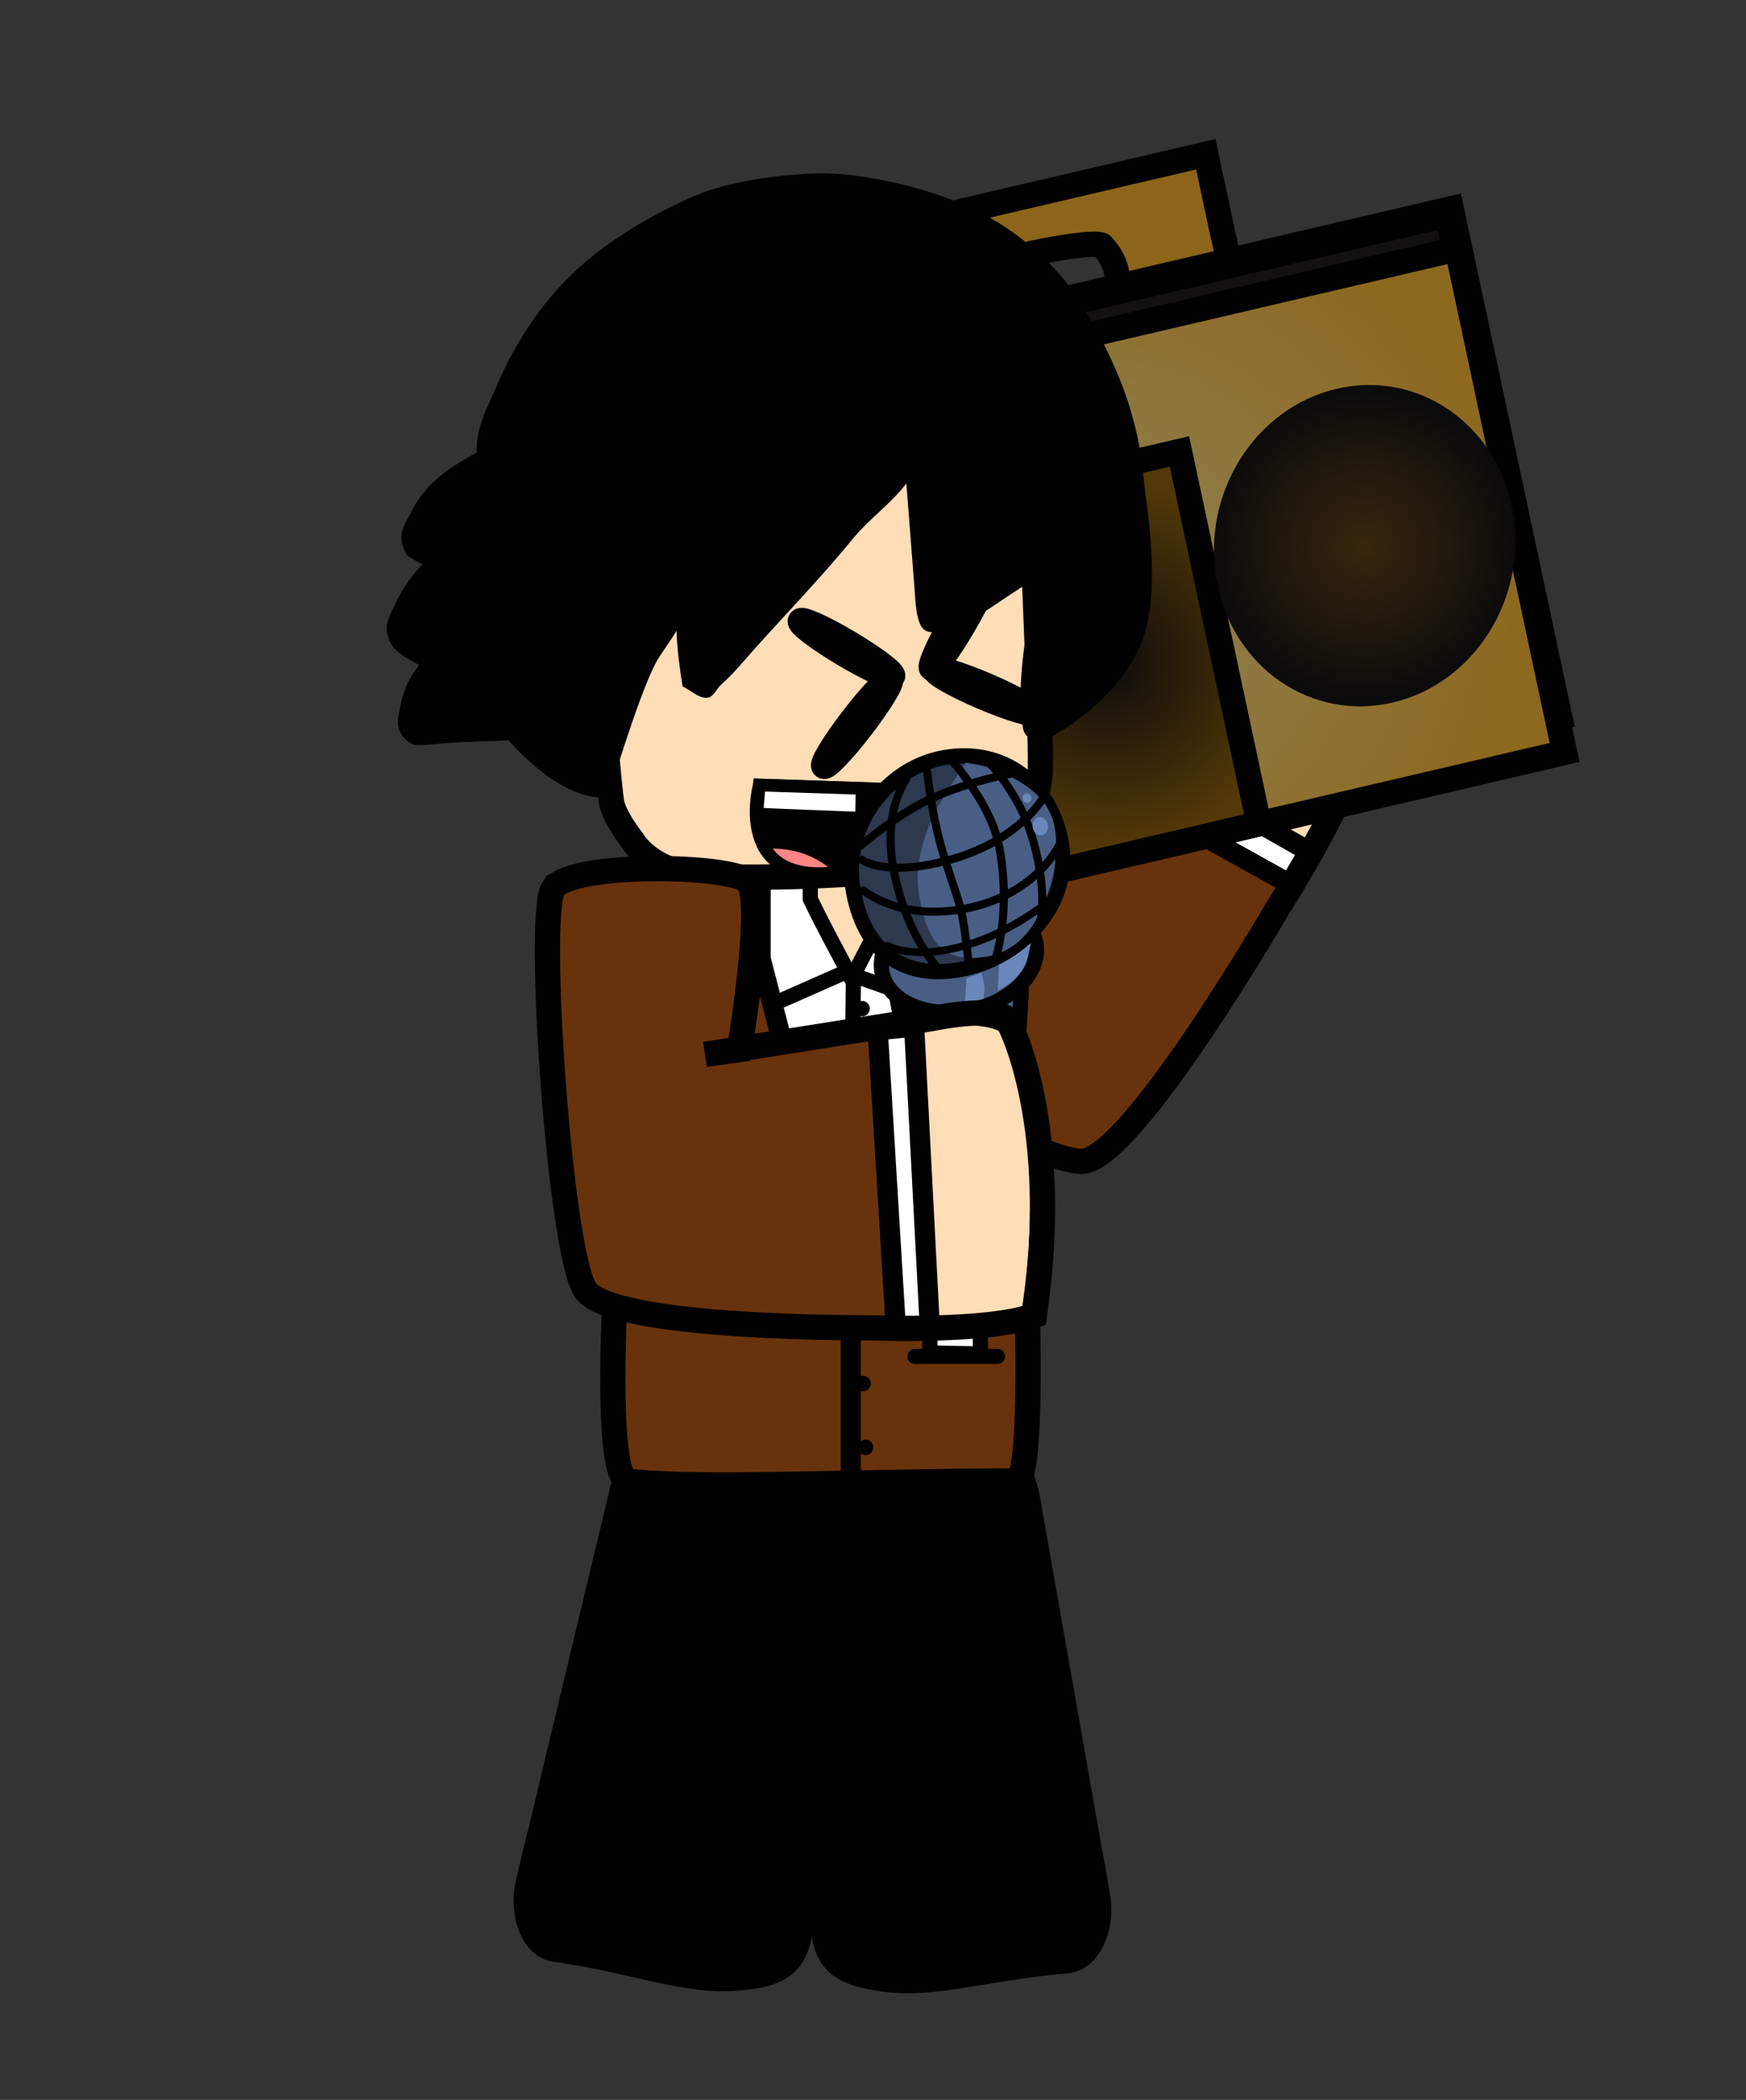 <svg version="1.1" xmlns="http://www.w3.org/2000/svg" xmlns:xlink="http://www.w3.org/1999/xlink" width="173" height="208" viewBox="0,0,173,208"><rect x="0" y="0" width="173" height="208" fill="#333333" stroke="none"/><defs><radialGradient cx="261.798" cy="135.262" r="42.425" gradientUnits="userSpaceOnUse" id="color-1"><stop offset="0" stop-color="#8f8256"/><stop offset="1" stop-color="#8d681f"/></radialGradient><radialGradient cx="263.376" cy="141.712" r="18.07" gradientUnits="userSpaceOnUse" id="color-2"><stop offset="0" stop-color="#0c0b0b"/><stop offset="1" stop-color="#533907"/></radialGradient><radialGradient cx="288.716" cy="130.051" r="15.105" gradientUnits="userSpaceOnUse" id="color-3"><stop offset="0" stop-color="#36270c"/><stop offset="1" stop-color="#0c0b0b"/></radialGradient><radialGradient cx="235.546" cy="142.591" r="15.105" gradientUnits="userSpaceOnUse" id="color-4"><stop offset="0" stop-color="#36270c"/><stop offset="1" stop-color="#0c0b0b"/></radialGradient></defs><g transform="translate(-153.5,-76)"><g data-paper-data="{&quot;isPaintingLayer&quot;:true}" fill-rule="nonzero" stroke-linejoin="miter" stroke-miterlimit="10" stroke-dasharray="" stroke-dashoffset="0" style="mix-blend-mode: normal"><path d="M153.5,284v-208h173v208z" fill="none" stroke="none" stroke-width="0" stroke-linecap="butt"/><path d="M236.651,224.783c0,0 -0.298,-5.051 1.357,-5.096c4.883,-0.134 9.542,-2.048 14.16,-0.483c1.918,0.65 2.85,5.076 2.85,5.076l6.055,34.379c0,0 0.672,3.542 0.986,5.59c0.335,2.19 -0.652,5.54 -2.898,5.727c-8.248,0.685 -13.258,2.604 -18.506,1.741c-1.912,-0.314 -3.92,-0.772 -4.759,-2.488c-1.096,-2.243 -0.562,-6.937 -0.562,-6.937z" fill="#000000" stroke="#000000" stroke-width="3" stroke-linecap="round"/><path d="M232.806,262.562c0,0 0.248,4.717 -0.982,6.891c-0.942,1.665 -2.974,2.003 -4.902,2.205c-5.291,0.554 -10.176,-1.656 -18.368,-2.823c-2.231,-0.318 -3.013,-3.72 -2.545,-5.887c0.437,-2.026 1.323,-5.523 1.323,-5.523l8.133,-33.963c0,0 1.199,-4.363 3.153,-4.899c4.705,-1.291 9.239,0.893 14.106,1.312c1.649,0.142 1.045,5.166 1.045,5.166z" fill="#000000" stroke="#000000" stroke-width="3" stroke-linecap="round"/><g data-paper-data="{&quot;index&quot;:null}"><g data-paper-data="{&quot;index&quot;:null}"><path d="M223.893,171.678c-1.261,-3.244 7.962,-18.291 10.304,-18.833c2.545,-0.589 14.121,10.206 14.121,10.206l-1.509,3.526l9.577,-23.518c0,0 2.916,-8.297 4.972,-7.082c0,0 11.582,0.636 26.564,13.939c-1.181,5.46 -8.141,16.293 -8.141,16.293c0,0 -14.389,24.802 -19.298,24.934c-4.909,0.131 -35.406,-16.422 -36.59,-19.465z" fill="#68330c" stroke="none" stroke-width="3" stroke-linecap="round"/><path d="M256.349,142.722c0,0 3.845,-7.763 5.851,-6.538c0,0 11.384,0.795 25.944,14.098c-0.665,2.885 -3.002,7.28 -5.016,10.72c-0.45,-0.271 -0.863,-0.507 -1.204,-0.7c-7.566,-4.26 -18.459,-9.312 -26.521,-14.248c-0.08,-0.049 0.944,-3.332 0.944,-3.332z" fill="#ffddb7" stroke="#000000" stroke-width="2" stroke-linecap="butt"/><path d="M256.327,145.059l26.97,15.332l-1.89,3.242l-26.808,-14.911z" data-paper-data="{&quot;index&quot;:null}" fill="#ffffff" stroke="#000000" stroke-width="2" stroke-linecap="round"/><path d="M224.117,171.575c-1.261,-3.244 7.962,-18.291 10.304,-18.833c2.545,-0.589 14.121,10.206 14.121,10.206l-1.509,3.526l9.577,-23.518c0,0 2.916,-8.297 4.972,-7.082c0,0 11.582,0.636 26.564,13.939c-1.181,5.46 -8.141,16.293 -8.141,16.293c0,0 -14.389,24.802 -19.298,24.934c-4.909,0.131 -35.406,-16.422 -36.59,-19.465z" data-paper-data="{&quot;origPos&quot;:null}" fill="none" stroke="#000000" stroke-width="2.5" stroke-linecap="round"/></g><g stroke-linecap="butt"><path d="M274.686,99.299c0,0 1.945,6.702 -1.612,7.533c-1.097,0.256 -6.113,3.145 -9.03,1.926c-1.438,-0.601 2.076,-4.893 -1.345,-8.442c-0.725,-0.752 -16.787,2.097 -16.115,5.218c2.419,11.239 -2.794,7.29 -3.418,7.643c-8.235,4.66 -7.585,-4.747 -7.585,-4.747l-1.712,-8.019l39.105,-9.131z" fill="#8c651a" stroke="#000000" stroke-width="2.5"/><g stroke="#000000"><path d="M224.942,166.19l-10.648,-49.879l82.811,-19.337l10.648,49.879z" fill="#121010" stroke-width="3"/><path d="M225.716,169.87l-10.648,-49.879l82.811,-19.337l10.648,49.879z" fill="url(#color-1)" stroke-width="2.5"/></g><path d="M256.387,162.708l-7.875,-36.889l21.853,-5.103l7.875,36.889z" fill="url(#color-2)" stroke="#000000" stroke-width="2.5"/><path d="M274.059,133.56c-1.576,-8.573 3.708,-17.093 11.803,-19.031c8.095,-1.938 15.935,3.441 17.511,12.014c1.576,8.573 -3.708,17.093 -11.803,19.031c-8.095,1.938 -15.935,-3.441 -17.511,-12.014z" fill="url(#color-3)" stroke="none" stroke-width="0"/><path d="M220.888,146.099c-1.576,-8.573 3.708,-17.093 11.803,-19.031c8.095,-1.938 15.935,3.441 17.511,12.014c1.576,8.573 -3.708,17.093 -11.803,19.031c-8.095,1.938 -15.935,-3.441 -17.511,-12.014z" fill="url(#color-4)" stroke="none" stroke-width="0"/></g></g><g data-paper-data="{&quot;index&quot;:null}" stroke="#000000"><path d="M216.131,177.734c0,0 1.759,-14.573 3.894,-15.14c3.412,-0.906 9.188,-0.799 15.306,-0.705c5.365,0.082 10.993,0.057 15.522,0.641c1.757,0.227 2.98,14.678 2.98,14.678l1.44,28.322c0,0 0.563,17.163 -1.087,17.163c-14.689,0 -31.906,0.882 -38.454,0.012c-2.182,-0.29 -1.363,-16.595 -1.363,-16.595z" fill="#68330c" stroke-width="2.5" stroke-linecap="round"/><g><g><path d="M228.865,161.898h18.374v8.99c-0.28,1.26 -0.496,2.295 -0.621,2.827c-1.226,5.224 -8.316,26.611 -8.948,30.165c-3.038,-10.848 -5.959,-21.86 -8.805,-32.908z" fill="#ffffff" stroke-width="2" stroke-linecap="butt"/><path d="M233.784,162.804h8.233v2.278c-0.126,0.306 -3.829,7.066 -4.112,7.93c-1.361,-2.638 -2.846,-5.287 -4.121,-7.973z" fill="#ffddb7" stroke-width="1.5" stroke-linecap="butt"/><path d="M238.062,172.745l-0.341,27.09" fill="none" stroke-width="1.5" stroke-linecap="round"/><path d="M237.796,222.101v-18.755" fill="none" stroke-width="2" stroke-linecap="round"/><path d="M238.441,175.911c0,-0.286 0.221,-0.517 0.495,-0.517c0.273,0 0.495,0.232 0.495,0.517c0,0.286 -0.221,0.517 -0.495,0.517c-0.273,0 -0.495,-0.232 -0.495,-0.517z" fill="#000000" stroke-width="0.5" stroke-linecap="butt"/><path d="M238.331,182.119c0,-0.286 0.221,-0.517 0.495,-0.517c0.273,0 0.495,0.232 0.495,0.517c0,0.286 -0.221,0.517 -0.495,0.517c-0.273,0 -0.495,-0.232 -0.495,-0.517z" fill="#000000" stroke-width="0.5" stroke-linecap="butt"/><path d="M238.312,188.328c0,-0.286 0.221,-0.517 0.495,-0.517c0.273,0 0.495,0.232 0.495,0.517c0,0.286 -0.221,0.517 -0.495,0.517c-0.273,0 -0.495,-0.232 -0.495,-0.517z" fill="#000000" stroke-width="0.5" stroke-linecap="butt"/><path d="M238.786,219.37c0,-0.286 0.221,-0.517 0.495,-0.517c0.273,0 0.495,0.232 0.495,0.517c0,0.286 -0.221,0.517 -0.495,0.517c-0.273,0 -0.495,-0.232 -0.495,-0.517z" fill="#000000" stroke-width="0.5" stroke-linecap="butt"/><path d="M238.547,213.047c0,-0.286 0.221,-0.517 0.495,-0.517c0.273,0 0.495,0.232 0.495,0.517c0,0.286 -0.221,0.517 -0.495,0.517c-0.273,0 -0.495,-0.232 -0.495,-0.517z" fill="#000000" stroke-width="0.5" stroke-linecap="butt"/><path d="M237.472,205.504l-17.081,-27.639l5.157,-4.719l-2.901,-5.73l5.157,-2.697" fill="none" stroke-width="2" stroke-linecap="round"/><path d="M247.625,164.533l4.799,2.719l-2.302,5.718l3.825,4.741l-16.05,28.075" fill="none" stroke-width="2" stroke-linecap="round"/><g stroke-width="1.5" stroke-linecap="round"><path d="M245.619,210.019l0.084,-3.348l2.78,1.057l2.022,-3.26l0.168,5.638z" fill="#ffffff"/><path d="M244.158,210.361h8.171" fill="none"/></g></g><path d="M237.084,172.373l-6.973,3.08" fill="none" stroke-width="1.5" stroke-linecap="round"/><path d="M238.168,172.634l7.09,2.528" fill="none" stroke-width="1.5" stroke-linecap="round"/></g></g><path d="M222.102,162.643c-4.414,-0.622 -5.92,-3.374 -5.92,-3.374c0,0 -1.917,-2.382 -2.111,-3.957c-0.582,-4.726 -1.633,-18.289 -1.497,-30.061c0.005,-0.393 0.021,-0.614 0.048,-1.005c0.081,-1.176 0.585,-5.753 0.585,-5.753c0,0 3.051,-1.949 4.739,-2.566c5.063,-1.851 18.292,-1.29 32.143,-1.888c1.255,-0.054 3.521,1.521 3.521,1.521c0,0 1.752,3.125 1.844,5.175c0.593,13.255 1.202,27.923 1.131,31.292c-0.012,0.583 -0.086,3.116 -1.644,5.376c-0.41,0.596 -1.928,3.016 -5.332,3.75c-8.548,1.842 -24.052,1.978 -27.506,1.491z" fill="#ffddb7" stroke="#000000" stroke-width="2.5" stroke-linecap="round"/><path d="M255.359,136.448c-0.15,-0.805 -0.299,-1.609 -0.451,-2.412c-0.743,0.507 -1.449,0.952 -1.585,1.044c-1.49,1.011 -3.873,2.675 -5.58,3.123c-0.835,0.219 -1.82,0.673 -2.573,0.239c-0.931,-0.536 -0.964,-3.004 -1.038,-3.944c-0.28,-3.535 -0.552,-7.07 -0.828,-10.605c-1.437,1.902 -3.813,3.655 -5.206,5.361c-3.134,3.837 -6.522,7.338 -9.808,10.993c-1.127,1.254 -2.051,2.433 -3.315,3.546c-0.485,0.427 -0.784,1.292 -1.418,1.324c-0.886,0.045 -1.619,-0.753 -2.429,-1.13c-0.25,-1.607 -0.547,-3.649 -0.592,-5.518c-0.673,1.157 -1.601,2.303 -2.115,3.301c-1.791,3.48 -4.673,13.239 -4.673,13.239c-3.746,0.237 -7.476,-3.018 -9.871,-5.689c-2.008,0.134 -4.001,0.115 -6.02,0.287c-0.481,0.041 -3.165,0.313 -3.48,0.128c-1.944,-1.142 -1.492,-2.457 -1.117,-4.194c0.3,-1.39 0.932,-2.606 1.766,-3.671c-1.138,-0.594 -2.449,-1.329 -2.86,-2.237c-0.742,-1.643 -0.165,-2.378 0.456,-3.728c0.695,-1.511 1.634,-2.835 2.737,-4.001c-0.721,-0.381 -1.495,-0.819 -1.594,-1.005c-1.048,-1.955 -0.195,-2.814 0.576,-4.366c1.33,-2.678 3.92,-4.39 6.385,-5.697c-0.042,-2.627 1.025,-4.361 2.062,-6.784c1.366,-3.191 3.966,-7.898 8.235,-11.685c4.684,-4.155 10.771,-6.851 12.676,-7.485c4.134,-1.376 9.536,-1.751 11.643,-1.709c3.881,0.078 10.872,1.414 16.044,4.278c5.212,2.887 8.222,7.019 8.648,7.694c3.717,5.892 6.258,11.577 6.811,18.552c0.136,1.744 1.873,10.767 -0.252,15.946c-2.581,6.292 -9.345,9.582 -9.628,9.707c-0.334,0.148 -1.766,0.035 -2.055,-1.03c-0.694,-2.567 -0.029,-8.104 0.397,-10.321c0.085,-0.361 0.161,-0.724 0.232,-1.088c-0.138,-0.24 -0.179,-0.462 -0.179,-0.462z" fill="#000000" stroke="none" stroke-width="0.5" stroke-linecap="butt"/><g fill="#000000" stroke="#000000" stroke-width="2.5" stroke-linecap="butt"><path d="M237.972,147.226c1.818,-2.372 3.495,-4.126 3.744,-3.917c0.249,0.209 -1.023,2.301 -2.842,4.673c-1.818,2.372 -3.495,4.126 -3.744,3.917c-0.249,-0.209 1.023,-2.301 2.842,-4.673z" data-paper-data="{&quot;index&quot;:null}"/><path d="M237.658,139.712c2.525,1.506 4.444,2.962 4.286,3.252c-0.158,0.29 -2.333,-0.696 -4.859,-2.202c-2.525,-1.506 -4.444,-2.962 -4.286,-3.252c0.158,-0.29 2.333,0.696 4.859,2.202z" data-paper-data="{&quot;index&quot;:null}"/></g><g data-paper-data="{&quot;index&quot;:null}" fill="#000000" stroke="#000000" stroke-width="2.5" stroke-linecap="butt"><path d="M251.26,143.907c2.691,1.151 4.774,2.335 4.653,2.644c-0.121,0.309 -2.4,-0.374 -5.091,-1.525c-2.691,-1.151 -4.774,-2.335 -4.653,-2.644c0.121,-0.309 2.4,0.374 5.091,1.525z" data-paper-data="{&quot;index&quot;:null}"/><path d="M248.049,137.177c1.509,-2.599 2.954,-4.565 3.227,-4.391c0.273,0.173 -0.73,2.42 -2.239,5.019c-1.509,2.599 -2.954,4.564 -3.227,4.391c-0.273,-0.173 0.73,-2.42 2.239,-5.019z" data-paper-data="{&quot;index&quot;:null}"/></g><g data-paper-data="{&quot;index&quot;:null}" stroke="#000000" stroke-width="1.25" stroke-linecap="butt"><path d="M234.214,162.528c-7.775,-0.329 -5.482,-8.767 -5.482,-8.767l11.578,0.383c0,0 2.136,8.732 -6.096,8.384z" fill="#000000"/><path d="M233.328,159.97c2.112,0.743 3.717,2.247 3.377,2.334c-0.701,0.181 -1.525,0.265 -2.492,0.224c-2.898,-0.123 -4.397,-1.372 -5.138,-2.891c-0.144,-0.295 2.312,-0.35 4.252,0.332z" fill="#ff8484"/><path d="M228.505,156.623c0.067,-1.17 0.227,-2.861 0.227,-2.861l10.175,0.337l-0.044,2.949c0,0 -10.361,-0.386 -10.358,-0.424z" fill="#ffffff"/></g><g><g data-paper-data="{&quot;index&quot;:null}"><path d="M248.887,173.054c2.33,-0.406 5.526,-4.948 5.887,-2.685c0.24,1.508 -1.199,23.261 -2.48,24.731c-0.642,0.737 -1.776,1.339 -2.554,1.474c-1.143,0.199 -2.189,-0.267 -3.014,-1.153c-0.857,-0.919 -4.605,-21.906 -4.788,-23.059c-0.361,-2.263 4.62,1.097 6.95,0.691z" fill="#485e84" stroke="#000000" stroke-width="1.5" stroke-linecap="butt"/><g stroke-linecap="butt"><path d="M247.673,165.572c4.221,-0.736 8.02,1.03 8.485,3.945c0.465,2.915 -2.581,5.875 -6.802,6.611c-4.221,0.736 -8.02,-1.03 -8.485,-3.945c-0.465,-2.915 2.581,-5.875 6.802,-6.611z" fill="#485e84" stroke="#000000" stroke-width="1.5"/><path d="M252.491,171.511l3.182,-2.206c0,0 -0.383,1.974 -0.832,2.676c-0.961,1.457 -2.485,2.12 -2.485,2.12z" fill="#6987bb" stroke="none" stroke-width="0"/><path d="M249.258,172.922l1.487,-0.574c0,0 0.27,1.004 0.305,1.368c0.041,0.426 -0.102,1.216 -0.102,1.216l-1.837,0.374z" fill="#6987bb" stroke="none" stroke-width="0"/></g><g><path d="M248.597,172.051c-5.823,1.015 -9.623,-2.006 -10.594,-8.097c-0.971,-6.09 3.261,-11.903 9.084,-12.918c5.823,-1.015 10.635,2.578 11.606,8.669c0.971,6.09 -4.272,11.33 -10.096,12.346z" fill="#2c394f" stroke="#000000" stroke-width="1.5" stroke-linecap="butt"/><path d="M249.197,151.543c0,0 7.975,1.152 8.825,6.481c0.482,3.022 -0.426,6.399 -1.815,8.997c-0.99,1.851 -2.717,3.348 -4.775,3.707c-4.231,0.738 -6.05,-0.97 -6.899,-6.299c-0.424,-2.661 0.544,-6.189 2.009,-8.691c1.468,-2.508 2.657,-4.195 2.657,-4.195z" fill="#485e84" stroke="none" stroke-width="0" stroke-linecap="butt"/><path d="M258.378,159.829c0,0 -2.208,4.68 -8.904,6.105c-6.75,1.437 -10.431,-1.739 -10.431,-1.739" fill="none" stroke="#000000" stroke-width="0.8" stroke-linecap="round"/><path d="M257.935,164.879c0,0 -3.576,3.022 -7.737,4.44c-5.996,2.043 -8.736,0.36 -8.736,0.36" fill="none" stroke="#000000" stroke-width="0.75" stroke-linecap="round"/><path d="M256.701,155.272c0,0 -2.491,4.086 -9.117,5.908c-6.372,1.752 -8.667,-0.009 -8.667,-0.009" fill="none" stroke="#000000" stroke-width="0.8" stroke-linecap="round"/><path d="M238.754,159.77c0,0 3.623,-3.079 6.745,-4.547c4.113,-1.934 8.57,-2.661 8.57,-2.661" fill="none" stroke="#000000" stroke-width="0.8" stroke-linecap="round"/><path d="M246.234,171.644c0,0 -2.893,-2.97 -4.164,-9.345c-1.186,-5.948 1.224,-9.103 1.224,-9.103" fill="none" stroke="#000000" stroke-width="0.8" stroke-linecap="round"/><path d="M245.385,152.521c0,0 0.292,3.075 1.102,6.343c0.712,2.874 1.927,5.865 2.277,7.487c0.415,1.927 0.728,5.222 0.728,5.222" fill="none" stroke="#000000" stroke-width="0.8" stroke-linecap="round"/><path d="M247.958,151.513c0,0 3.768,4.195 4.547,8.355c1.223,6.53 -0.372,11.12 -0.372,11.12" fill="none" stroke="#000000" stroke-width="0.8" stroke-linecap="round"/><path d="M251.389,151.412c0,0 2.884,2.929 4.199,6.953c1.895,5.795 0.939,9.246 0.939,9.246" fill="none" stroke="#000000" stroke-width="0.8" stroke-linecap="round"/><path d="M256.72,158.75c-0.415,0.072 -0.817,-0.275 -0.896,-0.776c-0.08,-0.501 0.192,-0.966 0.607,-1.038c0.415,-0.072 0.817,0.275 0.896,0.776c0.08,0.501 -0.192,0.966 -0.607,1.038z" fill="#6987bb" stroke="none" stroke-width="0" stroke-linecap="butt"/><path d="M255.342,155.509c-0.24,0.042 -0.466,-0.127 -0.506,-0.378c-0.04,-0.251 0.122,-0.487 0.361,-0.529c0.24,-0.042 0.466,0.127 0.506,0.378c0.04,0.251 -0.122,0.487 -0.361,0.529z" fill="#6987bb" stroke="none" stroke-width="0" stroke-linecap="butt"/></g></g><g><path d="M208.151,163.847c1.837,-2.624 17.705,-2.331 19.255,-0.659c1.685,1.817 -0.833,16.648 -0.833,16.648l-3.401,0.471l22.442,-3.543c0,0 7.692,-1.632 7.775,0.659c0,0 5.163,9.885 2.409,28.754c-4.703,1.684 -16.282,1.209 -16.282,1.209c0,0 -25.758,0.191 -28.249,-3.804c-2.491,-3.994 -4.842,-37.273 -3.118,-39.735z" fill="#68330c" stroke="none" stroke-width="3" stroke-linecap="round"/><path d="M245.852,176.57c0,0 7.741,-0.604 7.793,1.651c0,0 4.947,9.799 1.987,28.319c-2.505,0.856 -6.965,1.066 -10.547,1.077c-0.014,-0.504 -0.037,-0.96 -0.058,-1.336c-0.467,-8.331 -1.957,-19.798 -2.154,-28.868c-0.002,-0.09 2.979,-0.843 2.979,-0.843z" fill="#ffddb7" stroke="#000000" stroke-width="2" stroke-linecap="butt"/><path d="M244.075,177.691l1.554,29.768l-3.371,0.017l-1.793,-29.428z" data-paper-data="{&quot;index&quot;:null}" fill="#ffffff" stroke="#000000" stroke-width="2" stroke-linecap="round"/><path d="M208.338,163.983c1.837,-2.624 17.705,-2.331 19.255,-0.659c1.685,1.817 -0.833,16.648 -0.833,16.648l-3.401,0.471l22.442,-3.543c0,0 7.692,-1.632 7.775,0.659c0,0 5.163,9.885 2.409,28.754c-4.703,1.684 -16.282,1.209 -16.282,1.209c0,0 -25.758,0.191 -28.249,-3.804c-2.491,-3.994 -4.842,-37.273 -3.118,-39.735z" data-paper-data="{&quot;origPos&quot;:null}" fill="none" stroke="#000000" stroke-width="2.5" stroke-linecap="round"/></g></g></g></g></svg>
